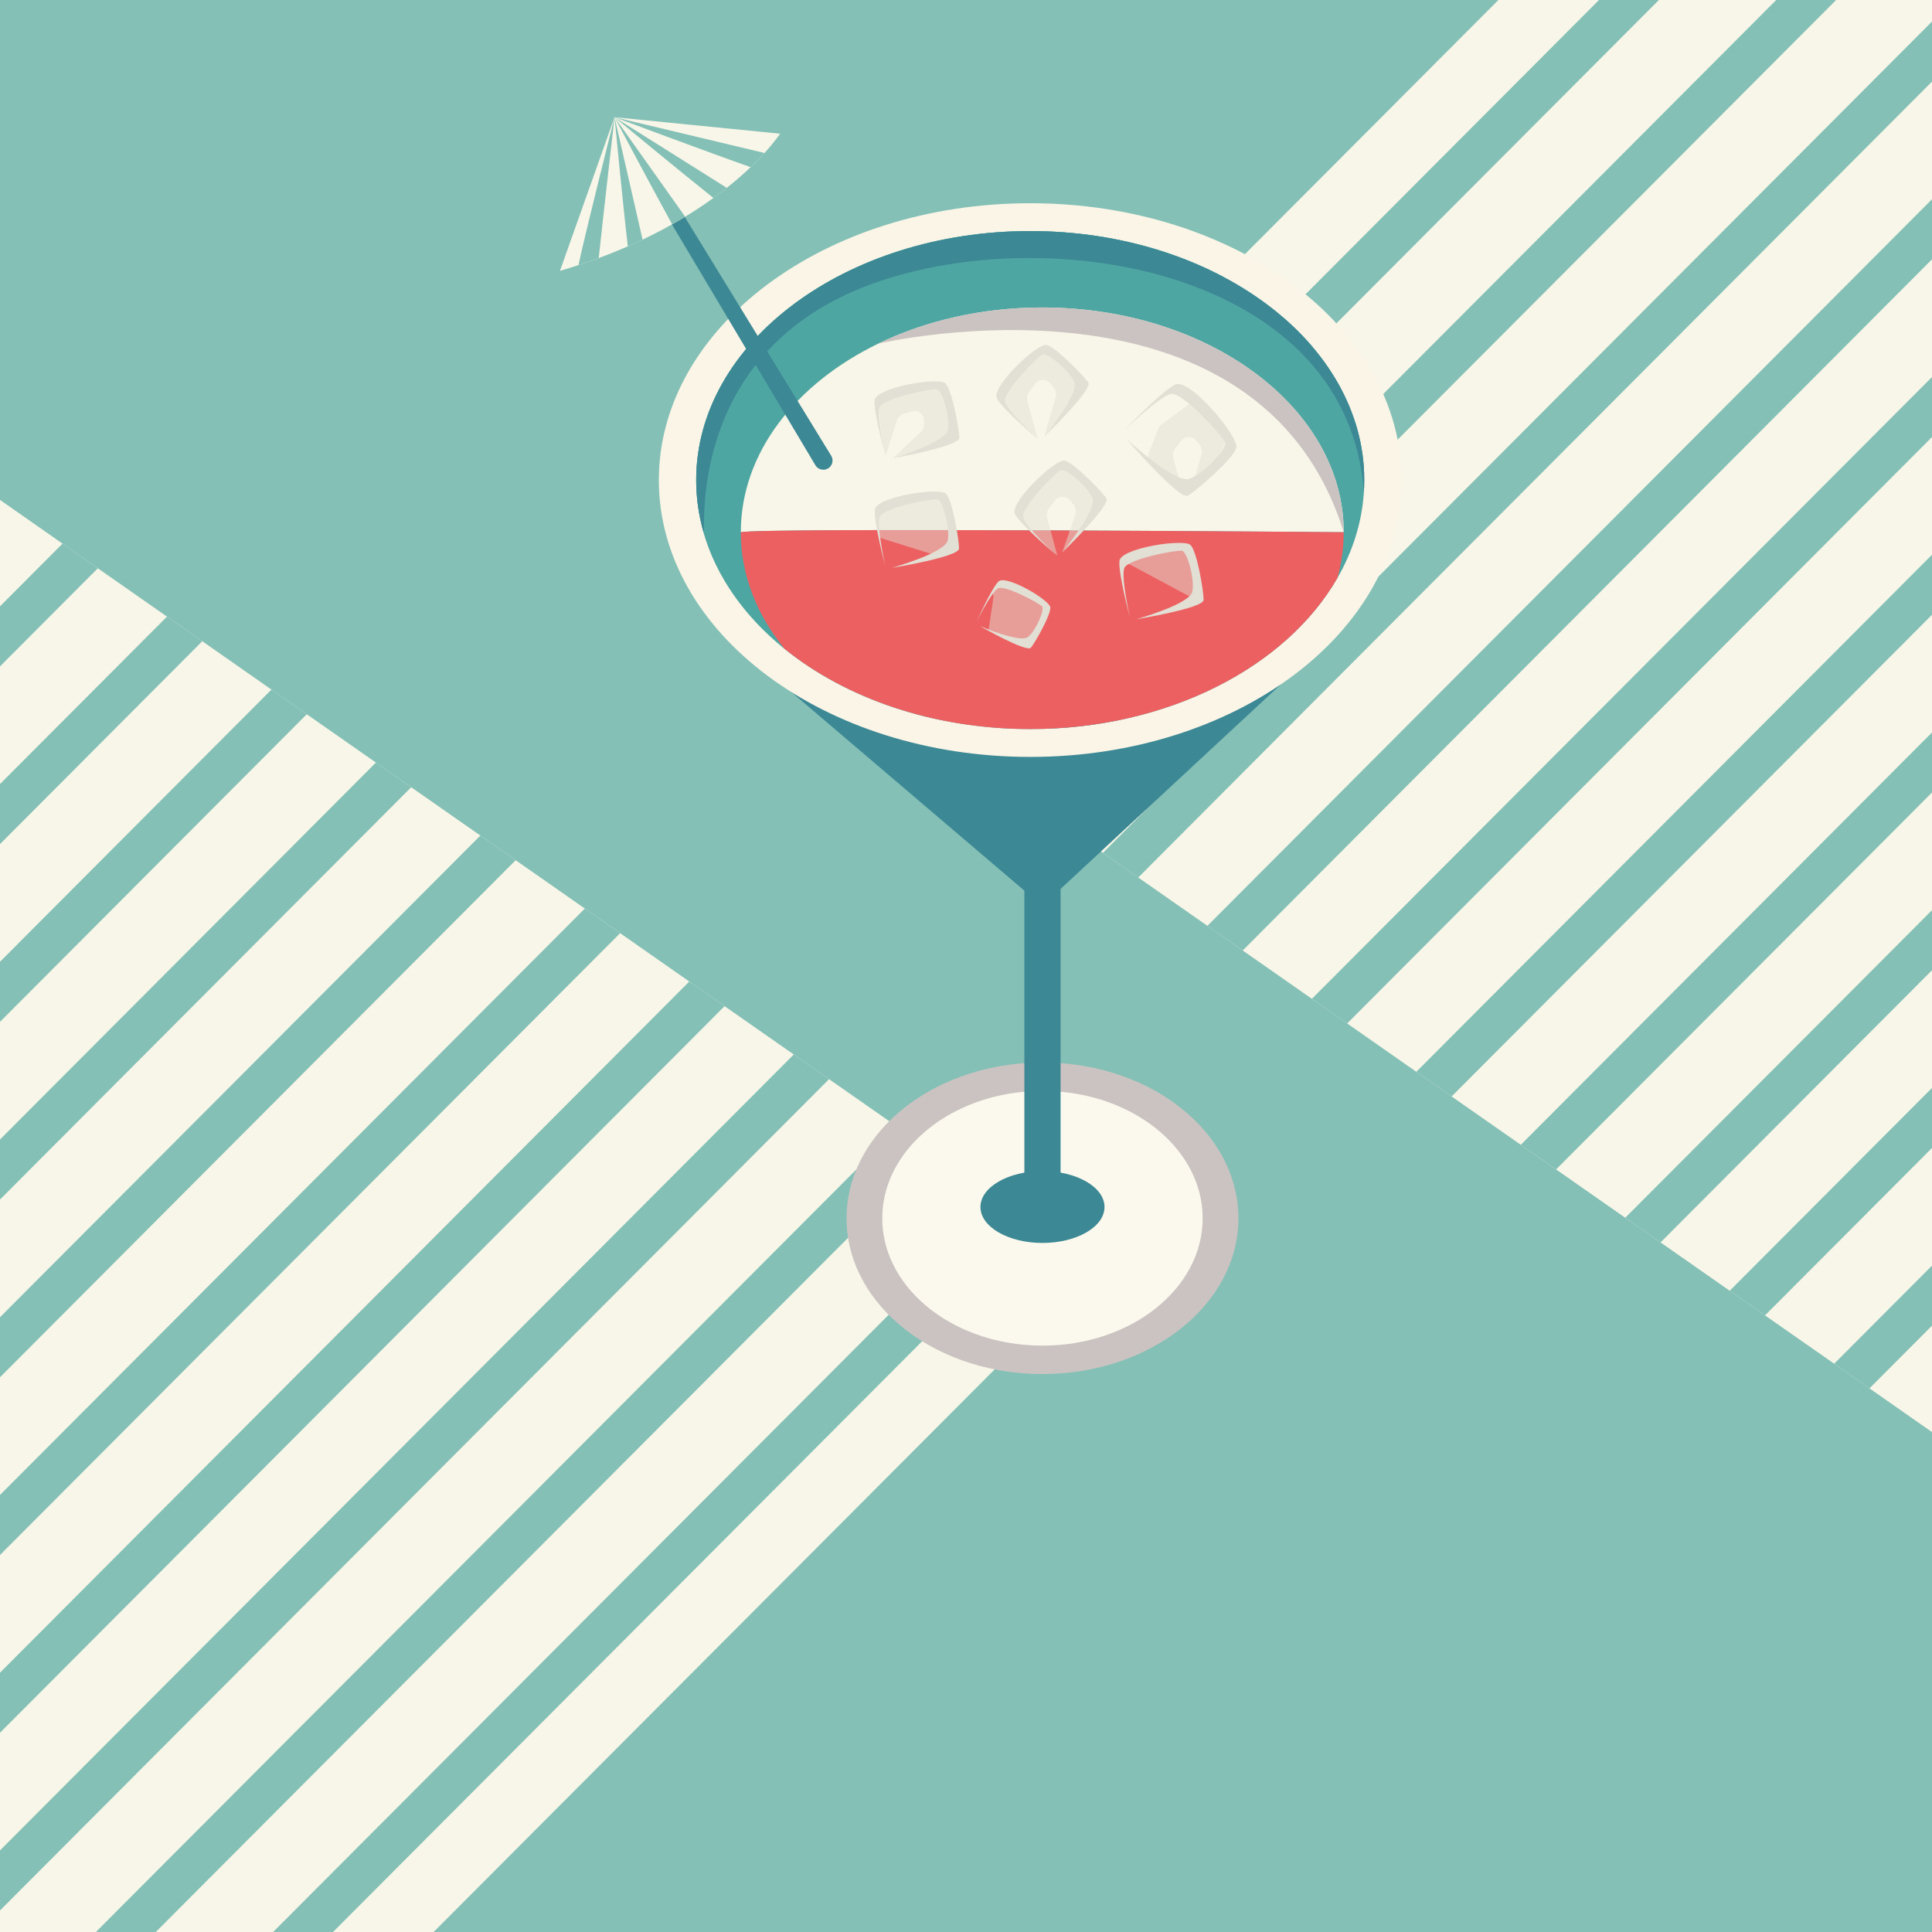 <?xml version="1.0" encoding="UTF-8"?>
<svg id="cocktail" xmlns="http://www.w3.org/2000/svg" viewBox="0 0 2000 2000">
  <defs>
    <style>
      .cls-1 {
        fill: #f8f6e8;
      }

      .cls-2 {
        fill: #ec6061;
      }

      .cls-3 {
        fill: #faf5e7;
      }

      .cls-4 {
        fill: #fbf9ed;
      }

      .cls-5 {
        fill: #84c0b6;
      }

      .cls-6 {
        fill: #a9c4be;
      }

      .cls-7 {
        fill: #cbc3c1;
      }

      .cls-8, .cls-9 {
        fill: #e2dfd4;
      }

      .cls-10 {
        fill: #3c8895;
      }

      .cls-11 {
        fill: #4ea6a2;
      }

      .cls-9 {
        opacity: .49;
      }
    </style>
  </defs>
  <rect class="cls-5" width="2000" height="2000"/>
  <g>
    <polygon class="cls-1" points="864.12 688.89 1551.13 0 2000 0 2000 1482.48 1935.27 1437.24 1898.74 1411.71 1827.12 1361.69 1790.6 1336.19 1719 1286.15 1682.45 1260.62 1610.86 1210.6 1574.33 1185.07 1502.71 1135.05 1466.19 1109.52 1466.18 1109.52 1394.57 1059.48 1358.04 1033.98 1286.45 983.94 1249.92 958.43 1178.3 908.39 1141.75 882.86 1070.15 832.84 1033.63 807.31 962.03 757.29 925.48 731.77 864.12 688.89"/>
    <g>
      <polygon class="cls-5" points="925.48 731.77 1655.27 0 1717.27 0 962.03 757.29 925.48 731.77"/>
      <polygon class="cls-5" points="1033.63 807.31 1838.74 0 1900.74 0 1070.15 832.84 1033.63 807.31"/>
      <polygon class="cls-5" points="1141.75 882.86 2000 22.29 2000 84.46 1178.3 908.39 1141.75 882.86"/>
      <polygon class="cls-5" points="1249.92 958.43 2000 206.28 2000 268.43 1286.45 983.94 1249.92 958.43"/>
      <polygon class="cls-5" points="1358.04 1033.98 2000 390.28 2000 452.42 1394.57 1059.48 1358.04 1033.98"/>
      <polygon class="cls-5" points="1466.19 1109.52 2000 574.25 2000 636.41 1502.71 1135.05 1466.19 1109.52"/>
      <polygon class="cls-5" points="1574.33 1185.07 2000 758.24 2000 820.38 1610.86 1210.6 1574.33 1185.07"/>
      <polygon class="cls-5" points="1682.45 1260.62 2000 942.21 2000 1004.38 1719 1286.15 1682.45 1260.62"/>
      <polygon class="cls-5" points="1790.6 1336.19 2000 1126.21 2000 1188.35 1827.12 1361.69 1790.6 1336.19"/>
      <polygon class="cls-5" points="1898.74 1411.71 2000 1310.17 2000 1372.34 1935.27 1437.24 1898.74 1411.71"/>
    </g>
  </g>
  <g>
    <polygon class="cls-1" points="1135.88 1311.11 448.87 2000 0 2000 0 517.52 64.73 562.76 101.26 588.29 172.88 638.31 209.4 663.81 281 713.85 317.55 739.38 389.14 789.4 425.67 814.93 497.29 864.95 533.81 890.48 533.82 890.48 605.43 940.52 641.96 966.02 713.55 1016.06 750.08 1041.57 821.7 1091.61 858.25 1117.14 929.85 1167.16 966.37 1192.69 1037.97 1242.71 1074.52 1268.23 1135.88 1311.11"/>
    <g>
      <polygon class="cls-5" points="1074.52 1268.23 344.73 2000 282.73 2000 1037.97 1242.71 1074.52 1268.23"/>
      <polygon class="cls-5" points="966.37 1192.69 161.26 2000 99.26 2000 929.85 1167.16 966.37 1192.69"/>
      <polygon class="cls-5" points="858.25 1117.14 0 1977.71 0 1915.54 821.7 1091.61 858.25 1117.14"/>
      <polygon class="cls-5" points="750.08 1041.57 0 1793.72 0 1731.57 713.55 1016.06 750.08 1041.57"/>
      <polygon class="cls-5" points="641.96 966.02 0 1609.72 0 1547.58 605.43 940.52 641.96 966.02"/>
      <polygon class="cls-5" points="533.81 890.48 0 1425.75 0 1363.59 497.29 864.95 533.81 890.48"/>
      <polygon class="cls-5" points="425.67 814.93 0 1241.76 0 1179.62 389.14 789.4 425.67 814.93"/>
      <polygon class="cls-5" points="317.55 739.38 0 1057.79 0 995.62 281 713.85 317.55 739.38"/>
      <polygon class="cls-5" points="209.4 663.81 0 873.79 0 811.65 172.88 638.31 209.4 663.81"/>
      <polygon class="cls-5" points="101.26 588.29 0 689.83 0 627.66 64.73 562.76 101.26 588.29"/>
    </g>
  </g>
  <path class="cls-7" d="M1282.01,1261.17c0,89.05-90.82,161.25-202.84,161.25-30.32,0-59.09-5.29-84.92-14.78-48.07-17.63-85.97-49.78-104.83-89.35-8.47-17.75-13.1-37.01-13.1-57.13,0-82.85,78.6-151.12,179.77-160.24,7.57-.68,15.28-1.03,23.09-1.03,75.28,0,140.99,32.61,175.99,81.03,17.09,23.64,26.86,51.03,26.86,80.24Z"/>
  <path class="cls-4" d="M1244.98,1261.17c0,72.8-74.24,131.82-165.82,131.82-24.79,0-48.31-4.33-69.42-12.08-39.29-14.41-70.28-40.69-85.7-73.04-6.92-14.51-10.71-30.26-10.71-46.7,0-67.73,64.25-123.53,146.95-130.99,6.19-.56,12.49-.84,18.87-.84,61.54,0,115.25,26.65,143.86,66.24,13.97,19.32,21.95,41.71,21.95,65.59Z"/>
  <ellipse class="cls-10" cx="1079.17" cy="1249.49" rx="64.21" ry="37.21"/>
  <path class="cls-10" d="M1060.42,891.23h37.49v351.01c0,4-3.25,7.25-7.25,7.25h-22.98c-4,0-7.25-3.25-7.25-7.25v-351.01h0Z"/>
  <path class="cls-10" d="M1326.06,708.37l-247.1,229.41-259.6-221.25,35.49,7.08s140.22,56.29,217.86,46.05c77.64-10.23,253.35-61.29,253.35-61.29Z"/>
  <path class="cls-3" d="M1066.49,210.38c-212.35,0-384.46,128.31-384.46,286.59s172.11,286.59,384.46,286.59,384.43-128.31,384.43-286.59-172.11-286.59-384.43-286.59Zm0,544.35c-100.63,0-191.23-32.05-254.42-83.16t-.03-.05c-56.72-45.9-91.35-107.22-91.35-174.54,0-142.37,154.82-257.78,345.8-257.78s345.77,115.41,345.77,257.78c0,35.92-9.85,70.11-27.68,101.17-52.75,92.08-175.32,156.58-318.1,156.58Z"/>
  <path class="cls-11" d="M1412.27,496.98c0,4.45-.16,8.89-.46,13.28,.03,.03,.03,.08,0,.1-2.12,31.04-11.6,60.6-27.21,87.79-52.75,92.08-175.32,156.58-318.1,156.58-100.63,0-191.23-32.05-254.42-83.16t-.03-.05c-41.14-33.28-70.65-74.66-83.76-120.58-4.99-17.42-7.6-35.46-7.6-53.96,0-142.37,154.82-257.78,345.8-257.78s345.77,115.41,345.77,257.78Z"/>
  <path class="cls-1" d="M1391.02,550.93s-599.5-4.96-624.12,0c0-81.8,56.62-153.73,142.24-195.21h0s.02,0,.03,0c48.86-23.67,107.16-37.41,169.77-37.41,172.37,0,312.07,104.14,312.07,232.63Z"/>
  <path class="cls-2" d="M1391.02,550.93c0,16.18-2.22,31.97-6.44,47.21-52.75,92.08-175.32,156.58-318.1,156.58-100.63,0-191.23-32.05-254.42-83.16t-.03-.05c-28.66-35.17-45.15-76.44-45.15-120.58,24.63-4.96,624.12,0,624.12,0Z"/>
  <path class="cls-10" d="M1412.27,496.98c0,4.45-.16,8.89-.46,13.28-14.76-223.85-311.03-281.76-498.71-220-205.53,67.63-181.67,262.35-184.8,260.67-4.99-17.42-7.6-35.46-7.6-53.96,0-142.37,154.82-257.78,345.8-257.78s345.77,115.41,345.77,257.78Z"/>
  <path class="cls-7" d="M1391.02,550.93c-88.9-285.42-477.1-196.32-481.84-195.22,48.86-23.67,107.16-37.41,169.77-37.41,172.37,0,312.07,104.14,312.07,232.63Z"/>
  <path class="cls-8" d="M1163.5,445.69s38.41-40.34,53.04-47.67c14.63-7.33,66.18,54.13,63.33,65.43-2.85,11.3-40.81,44.02-49.87,49.5-9.06,5.48-64.26-58.93-64.26-58.93,0,0,50.75,47.22,65.83,41.55,15.08-5.67,38.98-31.39,36.62-37.63-2.36-6.23-44.01-52.48-56.04-50.08-12.03,2.4-48.64,37.84-48.64,37.84Z"/>
  <path class="cls-8" d="M917.08,472.59s-12.71-44.43-11.81-57.98,66.53-24.59,73.42-17.8c6.89,6.79,14.34,47.7,14.44,56.48,.11,8.78-69.16,21.19-69.16,21.19,0,0,55.1-16.45,57.38-29.62,2.28-13.17-6.07-41.08-11.53-42-5.45-.93-56.03,9.42-59.37,19.04-3.34,9.62,6.62,50.69,6.62,50.69Z"/>
  <path class="cls-8" d="M1074.12,454.32s-35.28-29.85-42.06-41.61c-6.78-11.76,41.61-57.44,51.11-55.63,9.5,1.81,38.44,31.66,43.42,38.9,4.98,7.24-45.68,56.08-45.68,56.08,0,0,36.64-44.32,31.21-56.54-5.43-12.21-27.89-30.76-32.94-28.49s-41.32,39-38.75,48.85c2.57,9.85,33.7,38.44,33.7,38.44Z"/>
  <path class="cls-8" d="M1092.86,574.08s-35.28-29.85-42.06-41.61,41.61-57.44,51.11-55.63c9.5,1.81,38.44,31.66,43.42,38.9,4.98,7.24-45.68,56.08-45.68,56.08,0,0,36.64-44.32,31.21-56.54-5.43-12.21-27.89-30.76-32.94-28.49-5.05,2.26-41.32,39-38.75,48.85,2.57,9.85,33.7,38.44,33.7,38.44Z"/>
  <path class="cls-8" d="M916.43,585.81s-11.95-44.64-10.81-58.17c1.14-13.53,66.94-23.44,73.71-16.54s13.52,47.93,13.47,56.72c-.04,8.78-69.51,20.01-69.51,20.01,0,0,55.37-15.51,57.88-28.63,2.51-13.13-5.37-41.17-10.8-42.2-5.44-1.02-56.19,8.46-59.69,18.02-3.5,9.56,5.75,50.8,5.75,50.8Z"/>
  <path class="cls-8" d="M1169.62,638.95s-11.95-44.64-10.81-58.17c1.14-13.53,66.94-23.44,73.71-16.54,6.77,6.9,13.52,47.93,13.47,56.72-.04,8.78-69.51,20.01-69.51,20.01,0,0,55.37-15.51,57.88-28.63,2.51-13.13-5.37-41.17-10.8-42.2-5.44-1.02-56.19,8.46-59.69,18.02-3.5,9.56,5.75,50.8,5.75,50.8Z"/>
  <path class="cls-8" d="M1011.08,643.36s14.96-33.52,22.43-41.31c7.47-7.78,53.04,19.02,53.76,26.67s-15.64,36.34-20.06,41.74c-4.42,5.4-52.9-22.43-52.9-22.43,0,0,41.93,18.13,50.04,11.29,8.11-6.85,17.28-28.09,14.44-31.44-2.84-3.35-38.9-22.89-45.85-18.74-6.94,4.14-21.86,34.22-21.86,34.22Z"/>
  <path class="cls-9" d="M1074.12,454.32l-10.43-38.77c-.98-3.65-.21-7.55,2.08-10.56l5.88-7.7c3.86-5.05,11.4-5.24,15.51-.4l3.19,3.76c2.66,3.13,3.56,7.39,2.39,11.33l-11.85,40.07s35.77-43.68,36.64-54.65c.87-10.97-34.38-40.33-34.38-40.33l-33.98,25.14-11.73,30.27s-.39,9.33,36.67,41.83Z"/>
  <path class="cls-9" d="M1225.08,513.28l-10.43-38.77c-.98-3.65-.21-7.55,2.08-10.56l5.88-7.7c3.86-5.05,11.4-5.24,15.51-.4l3.19,3.76c2.66,3.13,3.56,7.39,2.39,11.33l-11.85,40.07s35.77-43.68,36.64-54.65c.87-10.97-34.38-40.33-34.38-40.33l-33.98,25.14-11.73,30.27s-.39,9.33,36.67,41.83Z"/>
  <path class="cls-9" d="M1094.53,575.2l-10.43-38.77c-.98-3.65-.21-7.55,2.08-10.56l5.88-7.7c3.86-5.05,11.4-5.24,15.51-.4l3.19,3.76c2.66,3.13,3.56,7.39,2.39,11.33l-13.51,38.96s37.43-42.56,38.3-53.53c.87-10.97-34.38-40.33-34.38-40.33l-33.98,25.14-11.73,30.27s-.39,9.33,36.67,41.83Z"/>
  <path class="cls-9" d="M916.85,471.62l11.7-36.62c1.28-3.26,4.01-5.74,7.37-6.7l8.62-2.48c5.66-1.63,11.37,2.38,11.76,8.26l.3,4.55c.25,3.79-1.43,7.46-4.47,9.75l-28.16,26.11s52.3-15.88,59-23.56c6.7-7.68-7.7-48.69-7.7-48.69l-39.15-.03-25.42,16.05s-3.51,8.75,6.14,53.37Z"/>
  <polygon class="cls-9" points="911.17 556.83 966.31 574.08 987.18 565.45 979.33 511.1 916.51 518.44 905.78 534.19 911.17 556.83"/>
  <path class="cls-9" d="M1028.51,617.52l-5.03,34.21,37.65,14.08s27.75-14.33,17.65-37.94c-10.09-23.6-41.34-21.44-41.34-21.44,0,0-12.95-1.57-8.94,11.09Z"/>
  <path class="cls-9" d="M1168.54,583.76l68.57,36.71s5.24-45.35-8.65-51.82c-13.89-6.48-64.86-1.44-63.23,11.24l3.31,3.87Z"/>
  <path class="cls-10" d="M672.73,193.92l171.37,287.69c3.15,5.29,10.42,6.26,14.84,1.97h0c3.21-3.11,3.83-8.03,1.49-11.84l-173.88-283.55-13.82,5.74Z"/>
  <path class="cls-1" d="M807.5,138.41s-4.97,7.76-16.09,19.97c-3.98,4.36-8.74,9.29-14.35,14.64-6.91,6.62-15.11,13.85-24.71,21.46-4.31,3.41-8.92,6.92-13.81,10.46-8.8,6.37-18.53,12.88-29.26,19.4-4.32,2.63-8.81,5.26-13.47,7.86-9.5,5.37-19.69,10.67-30.6,15.85-4.95,2.36-10.04,4.68-15.28,6.97-9.54,4.17-19.57,8.23-30.11,12.12-6.78,2.51-13.77,4.95-20.99,7.3-6.21,2.05-12.62,4.04-19.17,5.95l56.47-159.01h.07s.03,0,.03,0v.02s.02,0,.02,0c.02,0,.02,0,.02,0h.05s.16,.01,.16,.01l171.03,17Z"/>
  <g>
    <path class="cls-5" d="M636.19,121.38s.01,.03,0,.07c-.41,3.5-11.33,98.3-16.38,145.68-6.78,2.51-13.77,4.95-20.99,7.3,7.97-37.01,36.84-150.97,37.37-153.05Z"/>
    <path class="cls-5" d="M636.19,121.35v.03c.44,1.94,20.3,88.52,29.01,126.67-4.95,2.36-10.04,4.68-15.28,6.97-5.01-42.44-13.39-130.08-13.73-133.57,0-.04,0-.05,0-.07,.01-.02,0-.04,0-.04Z"/>
    <path class="cls-5" d="M709.28,224.34c-4.32,2.63-8.81,5.26-13.47,7.86-21.89-39.66-58.72-109.17-59.61-110.83v-.03s-.01,0,.01,0v.02s0,0,.01,.02c1.37,1.92,49.54,69.8,73.05,102.96Z"/>
    <path class="cls-5" d="M752.35,194.48c-4.31,3.41-8.92,6.92-13.81,10.46-34.02-27.03-99.54-81.27-102.26-83.52,3.41,2.14,87.72,55.19,116.06,73.06Z"/>
    <path class="cls-5" d="M791.41,158.38c-3.98,4.36-8.74,9.29-14.35,14.64-42.51-14.87-137-50.23-140.75-51.63-.04-.02-.06-.03-.08-.04,.04,0,.11,.03,.24,.06,6.17,1.48,115.45,27.59,154.94,36.97Z"/>
  </g>
  <polygon class="cls-6" points="2815.18 1677.66 2815.18 3228.8 1264.05 3228.8 2815.18 1677.66"/>
</svg>